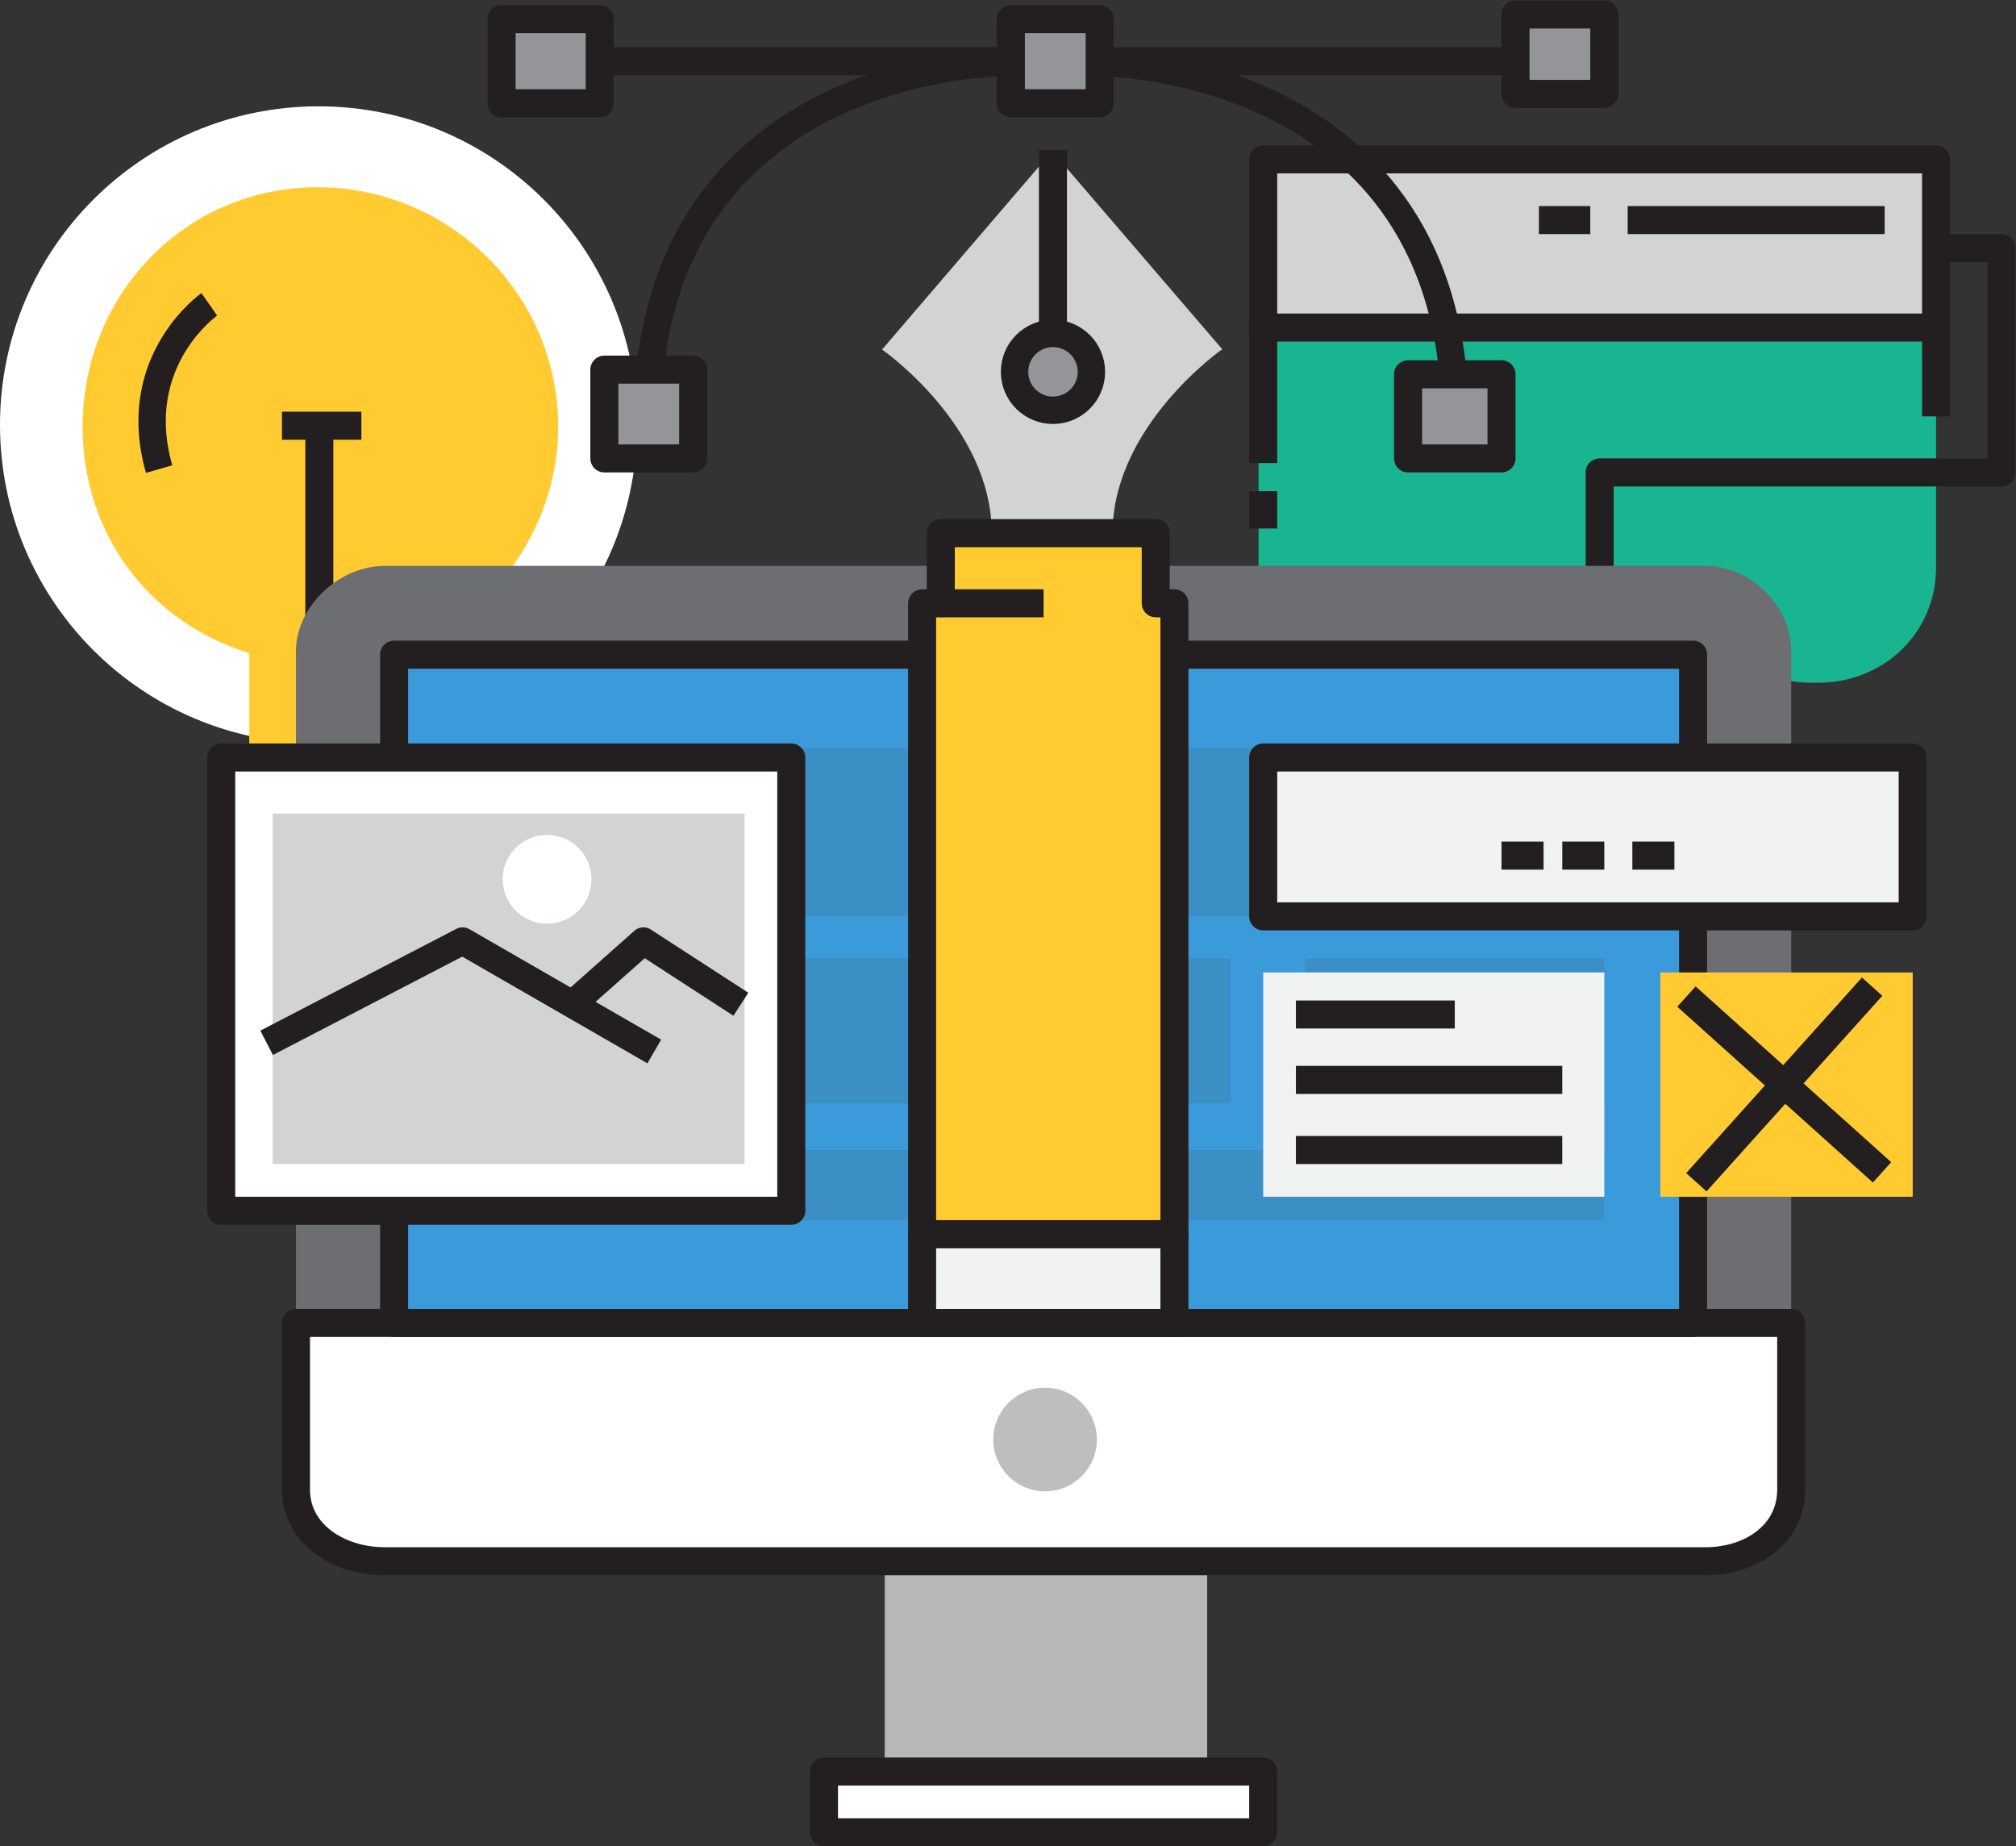 <?xml version="1.0" encoding="UTF-8" standalone="no"?>
<svg
   xmlns:dc="http://purl.org/dc/elements/1.1/"
   xmlns:cc="http://creativecommons.org/ns#"
   xmlns:rdf="http://www.w3.org/1999/02/22-rdf-syntax-ns#"
   xmlns:svg="http://www.w3.org/2000/svg"
   xmlns="http://www.w3.org/2000/svg"
   viewBox="0 0 575.124 526.667"
   height="526.667"
   width="575.124"
   xml:space="preserve"
   id="svg2"
   version="1.1"><rect x="0" y="0" width="575.124" height="526.667" fill="#333333" stroke="none"/><defs
     id="defs6"><clipPath
       id="clipPath18"
       clipPathUnits="userSpaceOnUse"><path
         id="path16"
         d="M 0,395 H 431.343 V 0 H 0 Z" /></clipPath></defs><g
     transform="matrix(1.333,0,0,-1.333,0,526.667)"
     id="g10"><g
       id="g12"><g
         clip-path="url(#clipPath18)"
         id="g14"><g
           transform="translate(68.174,257.432)"
           id="g20"><path
             id="path22"
             style="fill:#ffffff;fill-opacity:1;fill-rule:nonzero;stroke:none"
             d="m 0,0 c -25.812,0 -46.739,20.928 -46.739,46.74 0,25.813 20.927,46.74 46.739,46.74 25.813,0 46.74,-20.927 46.74,-46.74 C 46.74,20.928 25.813,0 0,0 m 0,114.914 c -37.652,0 -68.174,-30.522 -68.174,-68.174 0,-37.651 30.522,-68.174 68.174,-68.174 37.653,0 68.175,30.523 68.175,68.174 0,37.652 -30.522,68.174 -68.175,68.174" /></g><g
           transform="translate(119.461,303.803)"
           id="g24"><path
             id="path26"
             style="fill:#ffcb31;fill-opacity:1;fill-rule:nonzero;stroke:none"
             d="m 0,0 c 0,28.295 -23.222,51.229 -51.517,51.229 -28.292,0 -50.266,-22.934 -50.266,-51.229 0,-22.508 13.665,-41.611 35.665,-48.485 v -36.318 h 32 v 36.318 C -15.118,-41.611 0,-22.508 0,0" /></g><path
           id="path28"
           style="fill:#bcbec0;fill-opacity:1;fill-rule:nonzero;stroke:#231f20;stroke-width:6;stroke-linecap:butt;stroke-linejoin:round;stroke-miterlimit:10;stroke-dasharray:none;stroke-opacity:1"
           d="m 85.343,199 h -32 v 20 h 32 z" /><g
           transform="translate(68.343,219)"
           id="g30"><path
             id="path32"
             style="fill:none;stroke:#231f20;stroke-width:6;stroke-linecap:butt;stroke-linejoin:round;stroke-miterlimit:10;stroke-dasharray:none;stroke-opacity:1"
             d="M 0,0 V 85" /></g><g
           transform="translate(60.343,304)"
           id="g34"><path
             id="path36"
             style="fill:none;stroke:#231f20;stroke-width:6;stroke-linecap:butt;stroke-linejoin:round;stroke-miterlimit:10;stroke-dasharray:none;stroke-opacity:1"
             d="M 0,0 H 17" /></g><g
           transform="translate(44.792,329.971)"
           id="g38"><path
             id="path40"
             style="fill:none;stroke:#231f20;stroke-width:5.86;stroke-linecap:butt;stroke-linejoin:round;stroke-miterlimit:10;stroke-dasharray:none;stroke-opacity:1"
             d="M 0,0 C 0,0 -17.351,-12.121 -10.738,-35.254" /></g><g
           transform="translate(389.101,344)"
           id="g42"><path
             id="path44"
             style="fill:#19b590;fill-opacity:1;fill-rule:nonzero;stroke:none"
             d="m 0,0 h -1.412 c -10.406,0 -19.339,-6.104 -23.274,-15.057 -3.928,8.948 -12.972,15.291 -23.329,15.291 -7.536,0 -14.362,-3.743 -19.044,-8.995 -4.576,4.434 -10.8,6.761 -17.674,6.761 h -9.886 c -14.039,0 -25.138,-10.48 -25.138,-24.519 v -129.924 c 0,-14.04 11.099,-25.557 25.138,-25.557 h 9.886 c 14.04,0 25.976,11.517 25.976,25.557 v 47.867 c 3,-1.698 7.394,-2.677 11.44,-2.677 13.884,0 25.56,11.257 25.56,25.141 v 1.772 c 4,-6.855 11.498,-10.66 20.345,-10.66 L 0,-95 c 14.041,0 25.243,10.662 25.243,24.702 v 45.191 C 25.243,-11.068 14.041,0 0,0" /></g><path
           id="path46"
           style="fill:#d1d3d4;fill-opacity:1;fill-rule:nonzero;stroke:#231f20;stroke-width:6;stroke-linecap:butt;stroke-linejoin:round;stroke-miterlimit:10;stroke-dasharray:none;stroke-opacity:1"
           d="m 414.343,325 h -144 v 36 h 144 z" /><g
           transform="translate(414.343,342)"
           id="g48"><path
             id="path50"
             style="fill:none;stroke:#231f20;stroke-width:6;stroke-linecap:butt;stroke-linejoin:round;stroke-miterlimit:10;stroke-dasharray:none;stroke-opacity:1"
             d="m 0,0 h 14 v -48 h -86 v -79" /></g><path
           id="path52"
           style="fill:#a7a9ac;fill-opacity:1;fill-rule:nonzero;stroke:none"
           d="m 356.343,181 h -29 v 60 h 29 z" /><g
           transform="translate(327.343,225)"
           id="g54"><path
             id="path56"
             style="fill:none;stroke:#231f20;stroke-width:6;stroke-linecap:butt;stroke-linejoin:round;stroke-miterlimit:10;stroke-dasharray:none;stroke-opacity:1"
             d="M 0,0 H 18" /></g><g
           transform="translate(327.343,212)"
           id="g58"><path
             id="path60"
             style="fill:none;stroke:#231f20;stroke-width:6;stroke-linecap:butt;stroke-linejoin:round;stroke-miterlimit:10;stroke-dasharray:none;stroke-opacity:1"
             d="M 0,0 H 18" /></g><g
           transform="translate(327.343,197)"
           id="g62"><path
             id="path64"
             style="fill:none;stroke:#231f20;stroke-width:6;stroke-linecap:butt;stroke-linejoin:round;stroke-miterlimit:10;stroke-dasharray:none;stroke-opacity:1"
             d="M 0,0 H 18" /></g><g
           transform="translate(329.343,348)"
           id="g66"><path
             id="path68"
             style="fill:none;stroke:#231f20;stroke-width:6;stroke-linecap:butt;stroke-linejoin:round;stroke-miterlimit:10;stroke-dasharray:none;stroke-opacity:1"
             d="M 0,0 H 11" /></g><g
           transform="translate(348.343,348)"
           id="g70"><path
             id="path72"
             style="fill:none;stroke:#231f20;stroke-width:6;stroke-linecap:butt;stroke-linejoin:round;stroke-miterlimit:10;stroke-dasharray:none;stroke-opacity:1"
             d="M 0,0 H 55" /></g><g
           transform="translate(128.343,382)"
           id="g74"><path
             id="path76"
             style="fill:none;stroke:#231f20;stroke-width:6;stroke-linecap:butt;stroke-linejoin:round;stroke-miterlimit:10;stroke-dasharray:none;stroke-opacity:1"
             d="M 0,0 H 196" /></g><path
           id="path78"
           style="fill:#b7b7b7;fill-opacity:1;fill-rule:nonzero;stroke:none"
           d="m 258.343,16 h -69 v 45 h 69 z" /><g
           transform="translate(383.343,255.751)"
           id="g80"><path
             id="path82"
             style="fill:#6d6e71;fill-opacity:1;fill-rule:nonzero;stroke:none"
             d="M 0,0 C 0,9.489 -8.473,18.249 -18.38,18.249 H -300.992 C -310.898,18.249 -320,9.489 -320,0 V -143.751 H 0 Z" /></g><g
           transform="translate(63.343,112)"
           id="g84"><path
             id="path86"
             style="fill:#ffffff;fill-opacity:1;fill-rule:nonzero;stroke:none"
             d="M 0,0 V -35.662 C 0,-45.154 9.102,-51 19.008,-51 H 301.62 c 9.907,0 18.38,5.846 18.38,15.338 V 0 Z" /></g><g
           transform="translate(63.343,112)"
           id="g88"><path
             id="path90"
             style="fill:none;stroke:#231f20;stroke-width:6;stroke-linecap:butt;stroke-linejoin:round;stroke-miterlimit:10;stroke-dasharray:none;stroke-opacity:1"
             d="M 0,0 V -35.662 C 0,-45.154 9.102,-51 19.008,-51 H 301.62 c 9.907,0 18.38,5.846 18.38,15.338 V 0 Z" /></g><g
           transform="translate(234.75,87.048)"
           id="g92"><path
             id="path94"
             style="fill:#bcbec0;fill-opacity:1;fill-rule:nonzero;stroke:none"
             d="m 0,0 c 0,-6.122 -4.964,-11.089 -11.091,-11.089 -6.125,0 -11.087,4.967 -11.087,11.089 0,6.127 4.962,11.09 11.087,11.09 C -4.964,11.09 0,6.127 0,0" /></g><path
           id="path96"
           style="fill:#ffffff;fill-opacity:1;fill-rule:nonzero;stroke:#231f20;stroke-width:6;stroke-linecap:butt;stroke-linejoin:round;stroke-miterlimit:10;stroke-dasharray:none;stroke-opacity:1"
           d="m 270.343,3 h -94 v 13 h 94 z" /><path
           id="path98"
           style="fill:#3b9ada;fill-opacity:1;fill-rule:nonzero;stroke:#231f20;stroke-width:6;stroke-linecap:butt;stroke-linejoin:round;stroke-miterlimit:10;stroke-dasharray:none;stroke-opacity:1"
           d="m 362.343,255 h -278 V 112 h 278 z" /><path
           id="path100"
           style="fill:#3c8fc5;fill-opacity:1;fill-rule:nonzero;stroke:none"
           d="m 345.343,199 h -242 v 36 h 242 z" /><path
           id="path102"
           style="fill:#3c8fc5;fill-opacity:1;fill-rule:nonzero;stroke:none"
           d="m 263.343,159 h -160 v 31 h 160 z" /><path
           id="path104"
           style="fill:#3c8fc5;fill-opacity:1;fill-rule:nonzero;stroke:none"
           d="m 343.343,159 h -64 v 31 h 64 z" /><path
           id="path106"
           style="fill:#3c8fc5;fill-opacity:1;fill-rule:nonzero;stroke:none"
           d="m 343.343,134 h -240 v 15 h 240 z" /><g
           transform="translate(225.173,281)"
           id="g108"><path
             id="path110"
             style="fill:#d1d3d4;fill-opacity:1;fill-rule:nonzero;stroke:none"
             d="m 0,0 h 12.932 c 0,23 23.469,39.368 23.469,39.368 L 0,81.749 -36.404,39.302 c 0,0 23.47,-16.302 23.47,-39.302 z" /></g><g
           transform="translate(225.343,363)"
           id="g112"><path
             id="path114"
             style="fill:none;stroke:#231f20;stroke-width:6;stroke-linecap:butt;stroke-linejoin:round;stroke-miterlimit:10;stroke-dasharray:none;stroke-opacity:1"
             d="M 0,0 V -38" /></g><g
           transform="translate(233.577,315.525)"
           id="g116"><path
             id="path118"
             style="fill:#939598;fill-opacity:1;fill-rule:nonzero;stroke:none"
             d="m 0,0 c 0,-4.542 -3.683,-8.225 -8.225,-8.225 -4.542,0 -8.224,3.683 -8.224,8.225 0,4.542 3.682,8.225 8.224,8.225 C -3.683,8.225 0,4.542 0,0" /></g><g
           transform="translate(233.577,315.525)"
           id="g120"><path
             id="path122"
             style="fill:none;stroke:#231f20;stroke-width:5.86;stroke-linecap:butt;stroke-linejoin:round;stroke-miterlimit:10;stroke-dasharray:none;stroke-opacity:1"
             d="m 0,0 c 0,-4.542 -3.683,-8.225 -8.225,-8.225 -4.542,0 -8.224,3.683 -8.224,8.225 0,4.542 3.682,8.225 8.224,8.225 C -3.683,8.225 0,4.542 0,0 Z" /></g><path
           id="path124"
           style="fill:#f1f2f2;fill-opacity:1;fill-rule:nonzero;stroke:#231f20;stroke-width:6;stroke-linecap:butt;stroke-linejoin:round;stroke-miterlimit:10;stroke-dasharray:none;stroke-opacity:1"
           d="m 197.343,112 h 54 v 19 h -54 z" /><g
           transform="translate(251.343,266)"
           id="g126"><path
             id="path128"
             style="fill:#ffcb31;fill-opacity:1;fill-rule:nonzero;stroke:none"
             d="M 0,0 H -4 V 15 H -50 V 0 h -4 V -135 H 0 Z" /></g><g
           transform="translate(251.343,266)"
           id="g130"><path
             id="path132"
             style="fill:none;stroke:#231f20;stroke-width:6;stroke-linecap:butt;stroke-linejoin:round;stroke-miterlimit:10;stroke-dasharray:none;stroke-opacity:1"
             d="M 0,0 H -4 V 15 H -50 V 0 h -4 V -135 H 0 Z" /></g><g
           transform="translate(201.343,266)"
           id="g134"><path
             id="path136"
             style="fill:none;stroke:#231f20;stroke-width:6;stroke-linecap:butt;stroke-linejoin:round;stroke-miterlimit:10;stroke-dasharray:none;stroke-opacity:1"
             d="M 0,0 H 22" /></g><path
           id="path138"
           style="fill:#939598;fill-opacity:1;fill-rule:nonzero;stroke:#231f20;stroke-width:6;stroke-linecap:butt;stroke-linejoin:round;stroke-miterlimit:10;stroke-dasharray:none;stroke-opacity:1"
           d="m 235.343,373 h -19 v 18 h 19 z" /><path
           id="path140"
           style="fill:#939598;fill-opacity:1;fill-rule:nonzero;stroke:#231f20;stroke-width:6;stroke-linecap:butt;stroke-linejoin:round;stroke-miterlimit:10;stroke-dasharray:none;stroke-opacity:1"
           d="m 343.343,375 h -19 v 17 h 19 z" /><path
           id="path142"
           style="fill:#939598;fill-opacity:1;fill-rule:nonzero;stroke:#231f20;stroke-width:6;stroke-linecap:butt;stroke-linejoin:round;stroke-miterlimit:10;stroke-dasharray:none;stroke-opacity:1"
           d="m 128.343,373 h -21 v 18 h 21 z" /><g
           transform="translate(215.397,381.736)"
           id="g144"><path
             id="path146"
             style="fill:none;stroke:#231f20;stroke-width:5.86;stroke-linecap:butt;stroke-linejoin:round;stroke-miterlimit:10;stroke-dasharray:none;stroke-opacity:1"
             d="M 0,0 C 0,0 -76.843,0.48 -76.843,-76.844" /></g><g
           transform="translate(234.602,381.736)"
           id="g148"><path
             id="path150"
             style="fill:none;stroke:#231f20;stroke-width:5.86;stroke-linecap:butt;stroke-linejoin:round;stroke-miterlimit:10;stroke-dasharray:none;stroke-opacity:1"
             d="M 0,0 C 0,0 76.843,0.48 76.843,-76.844" /></g><path
           id="path152"
           style="fill:#939598;fill-opacity:1;fill-rule:nonzero;stroke:#231f20;stroke-width:6;stroke-linecap:butt;stroke-linejoin:round;stroke-miterlimit:10;stroke-dasharray:none;stroke-opacity:1"
           d="m 148.343,297 h -19 v 19 h 19 z" /><path
           id="path154"
           style="fill:#939598;fill-opacity:1;fill-rule:nonzero;stroke:#231f20;stroke-width:6;stroke-linecap:butt;stroke-linejoin:round;stroke-miterlimit:10;stroke-dasharray:none;stroke-opacity:1"
           d="m 321.343,297 h -20 v 18 h 20 z" /><path
           id="path156"
           style="fill:#ffffff;fill-opacity:1;fill-rule:nonzero;stroke:#231f20;stroke-width:6;stroke-linecap:butt;stroke-linejoin:round;stroke-miterlimit:10;stroke-dasharray:none;stroke-opacity:1"
           d="m 169.343,136 h -122 v 97 h 122 z" /><path
           id="path158"
           style="fill:#d1d3d4;fill-opacity:1;fill-rule:nonzero;stroke:none"
           d="m 159.343,146 h -101 v 75 h 101 z" /><g
           transform="translate(57.062,171.939)"
           id="g160"><path
             id="path162"
             style="fill:none;stroke:#231f20;stroke-width:5.86;stroke-linecap:butt;stroke-linejoin:round;stroke-miterlimit:10;stroke-dasharray:none;stroke-opacity:1"
             d="M 0,0 41.938,21.78 82.961,-1.855" /></g><g
           transform="translate(122.473,180.193)"
           id="g164"><path
             id="path166"
             style="fill:none;stroke:#231f20;stroke-width:5.86;stroke-linecap:butt;stroke-linejoin:round;stroke-miterlimit:10;stroke-dasharray:none;stroke-opacity:1"
             d="M 0,0 15.23,13.525 36.083,0" /></g><g
           transform="translate(126.582,206.931)"
           id="g168"><path
             id="path170"
             style="fill:#ffffff;fill-opacity:1;fill-rule:nonzero;stroke:none"
             d="m 0,0 c 0,-5.249 -4.254,-9.503 -9.502,-9.503 -5.249,0 -9.504,4.254 -9.504,9.503 0,5.246 4.255,9.499 9.504,9.499 C -4.254,9.499 0,5.246 0,0" /></g><path
           id="path172"
           style="fill:#f1f2f2;fill-opacity:1;fill-rule:nonzero;stroke:#231f20;stroke-width:6;stroke-linecap:butt;stroke-linejoin:round;stroke-miterlimit:10;stroke-dasharray:none;stroke-opacity:1"
           d="m 409.343,199 h -139 v 34 h 139 z" /><path
           id="path174"
           style="fill:#f1f2f2;fill-opacity:1;fill-rule:nonzero;stroke:none"
           d="m 343.343,139 h -73 v 48 h 73 z" /><path
           id="path176"
           style="fill:#ffcb31;fill-opacity:1;fill-rule:nonzero;stroke:none"
           d="m 409.343,139 h -54 v 48 h 54 z" /><g
           transform="translate(277.343,178)"
           id="g178"><path
             id="path180"
             style="fill:none;stroke:#231f20;stroke-width:6;stroke-linecap:butt;stroke-linejoin:round;stroke-miterlimit:10;stroke-dasharray:none;stroke-opacity:1"
             d="M 0,0 H 34" /></g><g
           transform="translate(277.343,164)"
           id="g182"><path
             id="path184"
             style="fill:none;stroke:#231f20;stroke-width:6;stroke-linecap:butt;stroke-linejoin:round;stroke-miterlimit:10;stroke-dasharray:none;stroke-opacity:1"
             d="M 0,0 H 57" /></g><g
           transform="translate(277.343,149)"
           id="g186"><path
             id="path188"
             style="fill:none;stroke:#231f20;stroke-width:6;stroke-linecap:butt;stroke-linejoin:round;stroke-miterlimit:10;stroke-dasharray:none;stroke-opacity:1"
             d="M 0,0 H 57" /></g><g
           transform="translate(321.343,212)"
           id="g190"><path
             id="path192"
             style="fill:none;stroke:#231f20;stroke-width:6;stroke-linecap:butt;stroke-linejoin:round;stroke-miterlimit:10;stroke-dasharray:none;stroke-opacity:1"
             d="M 0,0 H 9" /></g><g
           transform="translate(334.343,212)"
           id="g194"><path
             id="path196"
             style="fill:none;stroke:#231f20;stroke-width:6;stroke-linecap:butt;stroke-linejoin:round;stroke-miterlimit:10;stroke-dasharray:none;stroke-opacity:1"
             d="M 0,0 H 9" /></g><g
           transform="translate(349.343,212)"
           id="g198"><path
             id="path200"
             style="fill:none;stroke:#231f20;stroke-width:6;stroke-linecap:butt;stroke-linejoin:round;stroke-miterlimit:10;stroke-dasharray:none;stroke-opacity:1"
             d="M 0,0 H 9" /></g><g
           transform="translate(360.923,181.841)"
           id="g202"><path
             id="path204"
             style="fill:none;stroke:#231f20;stroke-width:5.86;stroke-linecap:butt;stroke-linejoin:round;stroke-miterlimit:10;stroke-dasharray:none;stroke-opacity:1"
             d="M 0,0 41.859,-37.622" /></g><g
           transform="translate(363.04,142.1)"
           id="g206"><path
             id="path208"
             style="fill:none;stroke:#231f20;stroke-width:5.86;stroke-linecap:butt;stroke-linejoin:round;stroke-miterlimit:10;stroke-dasharray:none;stroke-opacity:1"
             d="M 0,0 37.623,41.86" /></g><g
           transform="translate(270.343,325)"
           id="g210"><path
             id="path212"
             style="fill:none;stroke:#231f20;stroke-width:6;stroke-linecap:butt;stroke-linejoin:round;stroke-miterlimit:10;stroke-dasharray:none;stroke-opacity:1"
             d="M 0,0 V -29" /></g><g
           transform="translate(270.343,290)"
           id="g214"><path
             id="path216"
             style="fill:none;stroke:#231f20;stroke-width:6;stroke-linecap:butt;stroke-linejoin:round;stroke-miterlimit:10;stroke-dasharray:none;stroke-opacity:1"
             d="M 0,0 V -8" /></g><g
           transform="translate(414.343,325)"
           id="g218"><path
             id="path220"
             style="fill:none;stroke:#231f20;stroke-width:6;stroke-linecap:butt;stroke-linejoin:round;stroke-miterlimit:10;stroke-dasharray:none;stroke-opacity:1"
             d="M 0,0 V -19" /></g></g></g></g></svg>